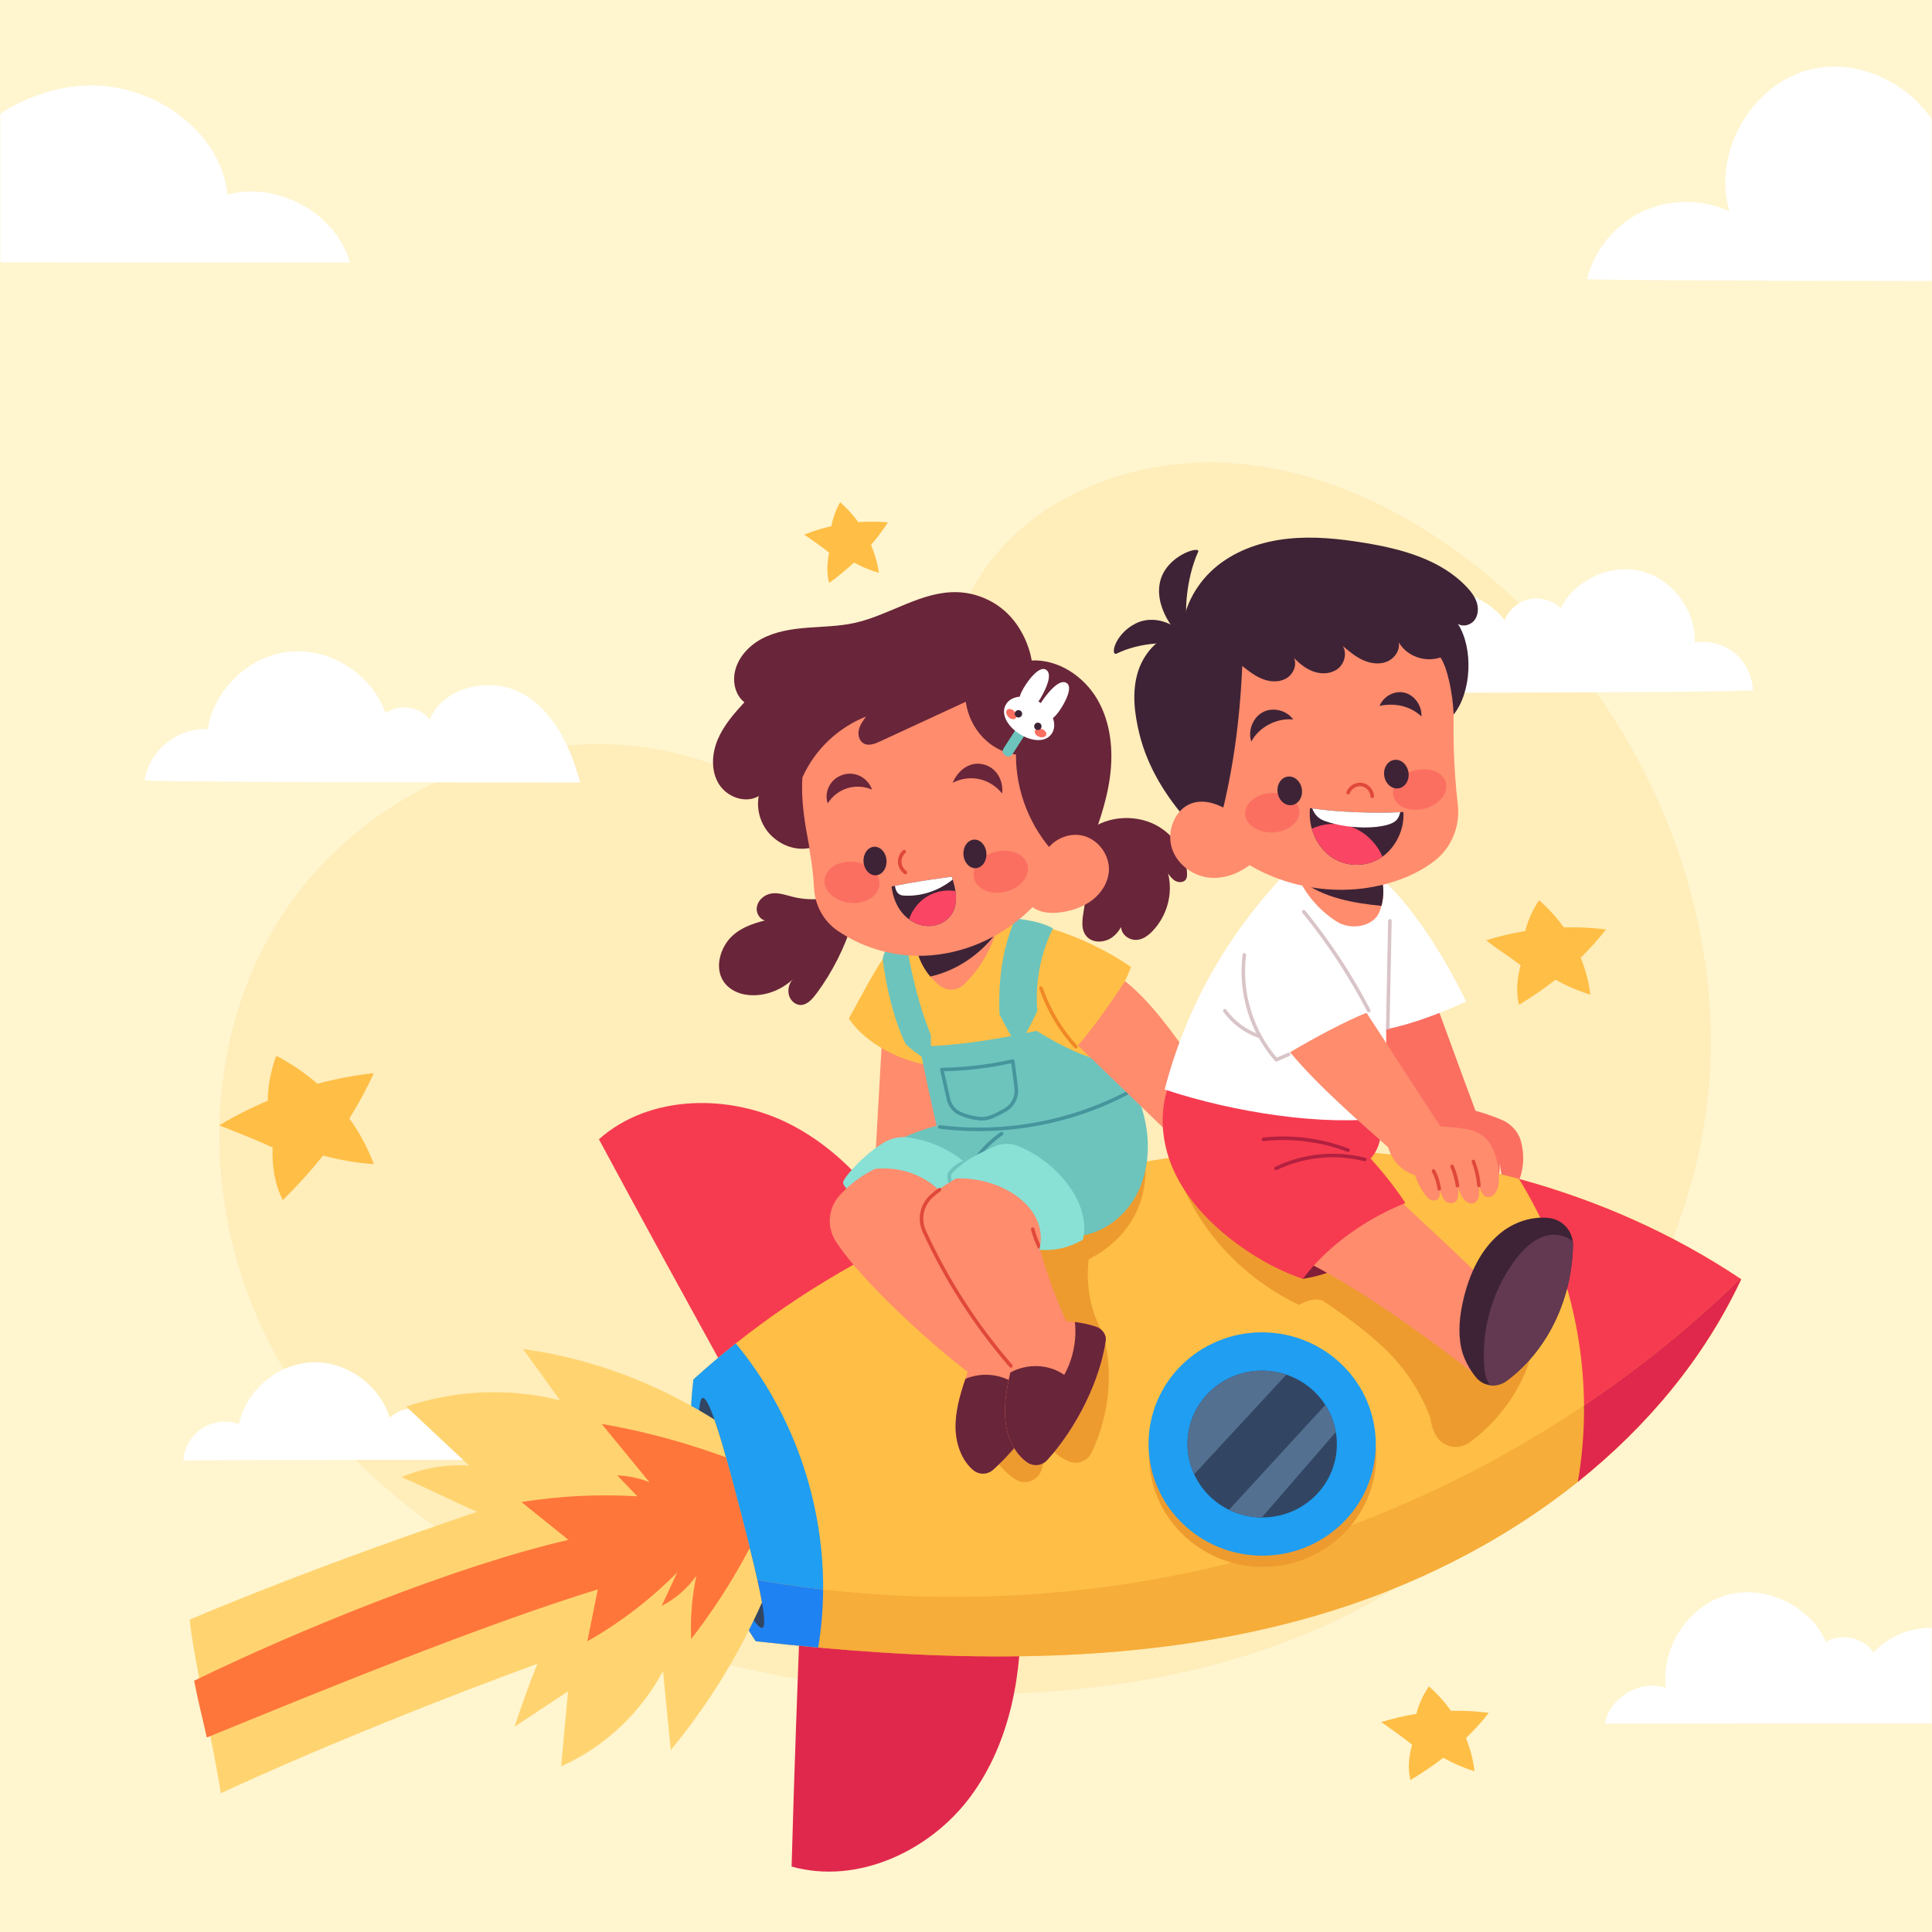 <svg width="672" height="672" viewBox="0 0 672 672" fill="none" xmlns="http://www.w3.org/2000/svg">
<rect x="0" y="0" width="672" height="672" fill="#333333" stroke="none"/>
<g clip-path="url(#clip0_240_310)">
<g clip-path="url(#clip1_240_310)">
<path d="M672 0H0V672H672V0Z" fill="#FFF5CF"/>
<path d="M215.317 566.229C165.826 544.749 118.037 514.435 93.855 467.462C69.672 420.491 69.633 361.169 98.994 317.046C128.355 272.922 188.168 248.155 240.098 263.319C254.75 267.598 269.46 274.816 284.547 272.324C301.009 269.604 313.201 255.875 320.863 241.519C328.525 227.164 333.213 211.29 342.57 197.908C360.516 172.242 394.189 159.369 426.177 160.983C458.166 162.598 488.337 177.104 513.18 196.666C562.608 235.588 593.296 295.921 595.016 357.554C596.735 419.187 565.28 476.978 522.271 522.479C442.592 606.774 290.541 598.876 215.317 566.229Z" fill="#FFEDBA"/>
<mask id="mask0_240_310" style="mask-type:luminance" maskUnits="userSpaceOnUse" x="0" y="0" width="672" height="672">
<path d="M672 0H0V672H672V0Z" fill="white"/>
</mask>
<g mask="url(#mask0_240_310)">
<path d="M463.296 241.009C463.296 241.009 607.498 241.009 609.667 240.034C609.543 235.101 607.178 230.265 603.358 227.139C599.539 224.013 594.331 222.651 589.469 223.507C589.913 212.364 581.79 201.463 570.985 198.701C560.181 195.939 547.823 201.604 542.863 211.593C540.057 208.832 535.834 207.598 531.982 208.413C528.132 209.227 524.769 212.066 523.32 215.725C516.219 206.542 502.924 202.732 492.036 206.76C481.148 210.788 473.535 222.333 474.119 233.927C472.274 231.761 468.805 231.203 466.372 232.68C463.942 234.157 462.84 237.493 463.296 241.009Z" fill="white"/>
<path d="M774.163 97.849C774.163 97.849 552.657 97.849 551.985 97.056C554.534 86.925 561.79 78.082 571.229 73.606C580.668 69.129 592.106 69.105 601.564 73.54C595.436 53.213 609.198 29.159 629.826 24.142C650.455 19.125 673.726 34.171 677.618 55.041C686.524 48.907 698.495 47.493 708.583 51.386C718.671 55.279 726.59 64.367 729.065 74.893C734.757 70.08 744.148 73.257 748.4 79.379C752.653 85.5 753.182 93.377 774.163 97.849Z" fill="white"/>
<path d="M-89.511 91.248C-89.511 91.248 120.781 91.248 121.7 91.317C117.098 74.349 96.71 63.014 79.105 67.635C76.863 45.563 53.261 28.903 30.195 29.735C7.131 30.567 -13.569 46.11 -24.132 65.828C-35.139 57.62 -50.77 55.547 -63.68 60.586C-76.59 65.625 -86.289 77.581 -89.511 91.248Z" fill="white"/>
<path d="M201.836 272.184C201.836 272.184 50.175 272.184 50.322 271.389C51.769 261.142 61.93 252.918 72.253 253.637C74.406 239.639 86.892 227.916 100.997 226.646C115.103 225.375 129.481 234.681 134.1 248.069C138.718 244.666 145.999 245.721 149.461 250.295C154.208 239.002 169.868 235.291 180.816 240.787C191.763 246.28 198.061 258.445 201.836 272.184Z" fill="white"/>
<path d="M182.061 507.773C182.061 507.773 63.727 507.773 63.755 508.057C64.015 503.585 66.492 499.293 70.235 496.831C73.979 494.369 78.9 493.795 83.11 495.33C85.571 483.644 96.584 474.331 108.517 473.847C120.449 473.363 132.181 481.754 135.579 493.202C138.162 490.494 142.241 489.313 145.872 490.221C149.504 491.13 152.545 494.093 153.548 497.699C157.27 494.264 162.846 492.974 167.698 494.427C172.549 495.88 176.5 500.022 182.061 507.773Z" fill="white"/>
<path d="M578.006 450.123C578.006 450.123 456.952 450.123 457.202 449.979C457.068 445.614 459.224 441.242 462.768 438.69C466.312 436.137 471.144 435.482 475.24 436.994C475.706 431.983 477.837 427.086 481.44 423.574C485.043 420.062 490.138 418.035 495.153 418.453C500.167 418.871 504.973 421.844 507.567 426.16C510.024 423.352 514.056 422.025 517.7 422.825C521.343 423.625 524.449 426.517 525.35 429.821C526.843 424.158 531.247 419.278 536.825 417.495C542.402 415.711 548.973 417.222 553.009 421.466C557.044 425.711 558.186 432.544 555.767 437.917C560.142 436.163 565.277 436.42 569.454 438.602C573.63 440.785 576.774 444.853 578.006 450.123Z" fill="white"/>
<path d="M694.743 599.452C694.743 599.452 558.482 599.452 558.259 599.517C559.919 590.284 570.707 583.967 579.452 587.109C577.674 573.187 587.139 558.673 600.494 554.84C613.849 551.006 629.442 558.331 635.161 571.123C640.469 567.8 648.26 569.547 651.68 574.829C659.565 566.03 673.563 563.597 683.901 569.23C694.237 574.862 699.926 588.024 694.743 599.452Z" fill="white"/>
<path d="M549.797 333.123C552.953 330.043 555.903 326.771 558.6 323.286C553.725 322.676 548.816 322.445 543.926 322.568C541.467 319.144 538.591 315.972 535.338 313.136C533.043 316.513 531.469 320.119 530.512 323.83C525.903 324.586 521.361 325.662 516.938 327.068C521.213 330.504 525.202 332.792 528.93 335.788C527.649 340.38 527.249 345.209 528.345 349.494C532.766 346.83 537.01 343.932 541.022 340.789C544.878 342.902 548.941 344.641 553.16 345.967C552.635 341.531 551.484 337.223 549.797 333.123Z" fill="#FFBE45"/>
<path d="M121.503 389.03C124.692 383.97 127.547 378.719 130.001 373.268C123.378 374.004 116.829 375.254 110.418 376.965C106.089 373.226 101.292 369.952 96.106 367.241C94.146 372.422 93.211 377.679 93.123 382.875C87.284 385.33 81.632 388.187 76.241 391.443C82.597 393.91 88.954 396.378 94.819 399.15C94.583 405.612 95.584 412.111 98.386 417.414C103.374 412.5 108.055 407.337 112.353 401.919C118.108 403.485 124.018 404.493 130.001 404.908C127.909 399.224 125.024 393.906 121.503 389.03Z" fill="#FFBE45"/>
<path d="M509.899 604.56C512.743 601.81 515.404 598.887 517.837 595.771C513.466 595.203 509.062 594.975 504.676 595.065C502.484 591.982 499.917 589.125 497.011 586.569C494.938 589.589 493.51 592.818 492.637 596.142C488.499 596.801 484.42 597.748 480.445 598.99C484.14 601.574 487.835 604.159 491.166 606.863C489.998 610.977 489.619 615.309 490.584 619.157C494.561 616.786 498.381 614.204 501.994 611.4C505.444 613.312 509.082 614.888 512.86 616.096C512.411 612.114 511.395 608.245 509.899 604.56Z" fill="#FFBE45"/>
<path d="M302.97 189.519C305.094 187.058 307.065 184.457 308.854 181.699C305.416 181.39 301.965 181.373 298.538 181.625C296.71 179.083 294.598 176.747 292.233 174.681C290.722 177.342 289.725 180.155 289.164 183.027C285.954 183.756 282.798 184.727 279.736 185.948C282.72 188.005 285.705 190.063 288.409 192.236C287.647 195.794 287.51 199.506 288.406 202.752C291.429 200.568 294.32 198.212 297.042 195.674C299.809 197.168 302.712 198.368 305.71 199.247C305.212 195.867 304.275 192.605 302.97 189.519Z" fill="#FFBE45"/>
</g>
<path d="M513.71 387.7C507.079 369.958 501.93 355.541 496.471 340.934C488.781 342.081 476.579 346.792 467.966 349.576C475.16 363.633 485.842 378.045 495.987 392.359C500.365 390.373 508.246 388.86 513.71 387.7Z" fill="#FB6F61"/>
<path d="M503.421 384.51C509.722 385.224 515.916 386.812 522.244 389.467C525.488 390.828 528.069 393.522 529.013 396.947C530.194 401.232 530.069 405.908 528.551 410.117C528.189 411.122 527.728 412.136 526.925 412.836C526.123 413.537 524.902 413.843 523.995 413.31C523.005 412.728 522.726 411.436 522.541 410.29C522.035 407.15 521.53 404.011 521.024 400.872C522.027 404.663 521.822 408.785 520.426 412.475C520.082 413.383 519.32 414.13 518.366 414.223C517.027 414.352 516.39 413.169 515.98 412.099C514.704 408.763 514.162 405.136 514.264 401.147C514.245 404.164 513.888 407.183 513.2 410.126C512.921 411.325 512.282 412.766 511.067 412.781C510.439 412.788 509.871 412.363 509.536 411.83C509.201 411.297 509.056 410.664 508.925 410.045C508.265 406.903 507.827 403.708 507.613 400.498C507.884 403.055 507.889 405.642 507.628 408.204C507.533 409.131 507.332 410.175 506.555 410.681C505.84 411.148 504.855 410.96 504.186 410.441C503.517 409.923 503.104 409.142 502.758 408.364C501.622 405.81 501.006 403.017 500.837 400.905C495.909 398.228 493.062 392.143 494.12 386.549C497.097 385.968 499.996 384.122 503.421 384.51Z" fill="#FB6F61"/>
<path d="M278.659 552.582C277.444 584.487 276.228 616.392 275.34 649.23C298.26 655.697 323.665 643.743 337.641 624.791C351.615 605.838 355.762 581.375 354.97 557.96C329.53 561.195 303.58 560.591 278.659 552.582Z" fill="#E0284D"/>
<path d="M254.88 481.545C239.403 453.445 223.926 425.345 208.323 396.266C225.972 380.552 254.156 380.29 275.24 391.25C296.324 402.21 311.075 422.366 320.923 443.716C296.638 451.817 273.627 463.581 254.88 481.545Z" fill="#F63B50"/>
<path d="M605.623 444.952C592.666 472.593 572.793 496.255 548.802 515.433C522.12 536.763 490.338 552.546 457.293 562.096C401.548 578.202 342.331 578.306 284.584 573.066C277.312 572.414 270.065 571.668 262.855 570.861C257.885 563.361 253.69 555.367 250.324 547.054C241.703 525.825 238.438 502.495 241.189 479.805C245.943 475.479 250.862 471.3 255.926 467.277C301.261 431.257 358.5 407.633 417.803 401.373C454.939 397.456 492.774 400.341 528.34 410.067C555.814 417.543 581.919 429.104 605.309 444.744C605.414 444.813 605.518 444.882 605.623 444.952Z" fill="#FFBE45"/>
<path opacity="0.502" d="M605.623 444.952C592.665 472.593 572.792 496.255 548.801 515.433C522.12 536.763 490.337 552.546 457.292 562.096C401.547 578.201 342.331 578.306 284.583 573.066C277.311 572.414 270.065 571.668 262.854 570.86C257.885 563.36 253.69 555.367 250.323 547.054C312.053 560.022 376.992 557.996 437.679 541.101C500.642 523.567 558.888 490.054 605.309 444.745C605.413 444.813 605.518 444.882 605.623 444.952Z" fill="#ED9B2F"/>
<path d="M407.832 402.972C414.263 424.536 429.749 443.241 451.763 453.867C454.237 452.633 456.709 451.401 459.998 452.305C467.532 457.504 475.107 462.736 481.668 469.122C488.228 475.506 493.788 483.16 497.584 493.403C497.831 495.553 498.473 497.654 499.673 499.57C502.137 503.499 507.359 504.461 511.108 501.731C524.898 491.689 534.08 475.599 534.548 459.325C503.549 446.718 477.132 425.227 452.825 405.552C437.05 405.56 421.271 404.713 407.832 402.972Z" fill="#ED9B2F"/>
<path d="M342.138 498.061C343.389 504.617 347.389 510.552 352.848 514.366C356.218 516.721 360.79 515.275 362.211 511.419C363.576 507.715 363.888 503.776 363.277 499.972C364.386 503.493 367.637 506.48 371.703 508.273C374.753 509.618 378.341 508.201 379.753 505.181C385.933 491.977 387.309 477.335 383.737 463.932C379.007 455.632 377.704 446.698 378.668 438.006C386.163 434.229 391.808 428.628 395.099 421.854C398.39 415.081 399.306 407.181 397.7 399.463C376.35 411.669 355.666 425.04 336.714 438.977C336.734 458.95 338.499 478.988 342.138 498.061Z" fill="#ED9B2F"/>
<path d="M605.308 444.746C581.917 429.112 555.809 417.548 528.34 410.067C542.943 433.653 550.741 461.243 550.97 488.841C570.389 475.794 588.616 461.037 605.308 444.746Z" fill="#F63B50"/>
<path d="M605.308 444.746C588.616 461.037 570.389 475.794 550.969 488.841C551.043 497.749 550.334 506.657 548.802 515.433C572.791 496.255 592.666 472.593 605.623 444.952C605.52 444.882 605.413 444.815 605.308 444.746Z" fill="#E0284D"/>
<path d="M478.638 508.188C479.74 486.768 462.965 468.494 441.17 467.372C419.375 466.25 400.812 482.706 399.71 504.126C398.608 525.546 415.382 543.82 437.178 544.942C458.973 546.064 477.535 529.609 478.638 508.188Z" fill="#ED9B2F"/>
<path d="M478.478 504.296C479.58 482.876 462.805 464.602 441.01 463.48C419.215 462.358 400.652 478.814 399.55 500.234C398.447 521.655 415.222 539.929 437.018 541.05C458.813 542.172 477.375 525.717 478.478 504.296Z" fill="#1F9EF2"/>
<path d="M464.965 503.617C464.259 517.314 452.7 527.916 438.896 527.813C438.494 527.814 438.105 527.804 437.705 527.783C434.029 527.593 430.576 526.67 427.487 525.158C422.116 522.526 417.822 518.141 415.365 512.793C413.686 509.201 412.853 505.162 413.07 500.945C413.795 486.866 425.994 476.041 440.331 476.779C442.807 476.906 445.19 477.37 447.427 478.135C453.096 480.036 457.856 483.818 460.977 488.688C462.793 491.508 464.071 494.696 464.634 498.102C464.951 499.888 465.062 501.736 464.965 503.617Z" fill="#324663"/>
<path d="M447.425 478.135L415.364 512.793C413.685 509.201 412.852 505.162 413.069 500.945C413.794 486.866 425.993 476.041 440.33 476.779C442.805 476.908 445.188 477.37 447.425 478.135Z" fill="#537091"/>
<path d="M464.631 498.102L438.895 527.812C438.494 527.814 438.105 527.804 437.705 527.783C434.029 527.593 430.575 526.67 427.487 525.158L460.975 488.688C462.792 491.508 464.068 494.696 464.631 498.102Z" fill="#537091"/>
<path d="M286.302 552.873C286.489 522.091 275.742 491.193 255.925 467.277C250.862 471.3 245.942 475.478 241.188 479.805C238.172 504.691 242.396 530.349 252.971 553.158C252.038 551.145 251.155 549.109 250.323 547.053C262.215 549.551 274.225 551.487 286.302 552.873Z" fill="#1F9EF2"/>
<path d="M286.301 552.873C274.225 551.487 262.214 549.551 250.322 547.053C251.155 549.108 252.039 551.143 252.971 553.158C253.01 553.243 253.052 553.328 253.091 553.414C253.499 554.289 253.918 555.161 254.344 556.028C254.445 556.234 254.548 556.437 254.65 556.642C255.025 557.394 255.406 558.141 255.794 558.886C255.927 559.14 256.06 559.394 256.194 559.647C256.565 560.345 256.942 561.041 257.325 561.731C257.474 562.001 257.623 562.272 257.774 562.542C258.16 563.226 258.552 563.907 258.949 564.584C259.102 564.844 259.251 565.105 259.404 565.365C259.828 566.077 260.26 566.784 260.697 567.488C260.832 567.703 260.962 567.923 261.097 568.138C261.671 569.052 262.255 569.96 262.852 570.86C270.063 571.668 277.309 572.414 284.581 573.066C285.7 566.39 286.261 559.635 286.301 552.873Z" fill="#1F82F2"/>
<path d="M247.356 528.71C241.642 506.633 242.568 487.098 244.221 486.28C246.755 485.027 252.118 504.717 257.832 526.794C263.547 548.872 267.738 566.536 264.916 566.231C262.601 565.981 253.071 550.787 247.356 528.71Z" fill="#324663"/>
<path d="M265.037 557.367C264.116 559.461 263.162 561.532 262.162 563.588C254.397 579.8 244.667 595.004 233.309 608.705C232.405 599.562 231.512 590.421 230.608 581.266C222.713 595.993 210.017 607.849 195.167 614.359C195.969 605.682 196.772 596.995 197.573 588.307C191.382 592.399 185.18 596.501 178.978 600.593C181.361 593.258 184.661 584.114 186.943 578.71C156.497 589.791 112.978 606.987 76.775 623.739C75.562 614.092 66.938 574.939 66 563.329C96.279 550.516 131.97 537.355 165.997 525.818C160.127 523.488 145.533 516.115 139.65 513.785C147.098 510.63 155.2 509.247 163.191 509.774C155.891 502.925 148.592 496.077 141.291 489.24C158.522 483.426 177.257 482.671 194.809 487.092C190.51 481.131 186.223 475.182 181.925 469.222C202.968 472.137 223.48 479.128 243.18 490.555C244.959 491.586 246.726 492.651 248.491 493.762C249.721 497.25 251.081 501.754 252.523 506.902C254.198 512.877 255.999 519.717 257.834 526.799C258.874 530.839 259.877 534.729 260.788 538.396C262.658 545.949 264.176 552.51 265.037 557.367Z" fill="#FFD470"/>
<path d="M260.79 538.394C258.809 542.165 256.726 545.883 254.524 549.528C250.228 556.65 245.509 563.521 240.405 570.086C240.074 562.725 240.685 555.312 242.202 548.103C239.1 552.503 234.927 556.127 230.139 558.572C231.943 554.69 233.746 550.807 235.549 546.936C226.292 556.3 215.737 564.395 204.29 570.896C205.505 564.875 206.719 558.855 207.934 552.834C167.742 565.188 110.859 588.419 71.937 604.355C70.401 597.448 68.832 591.457 67.524 584.596C103.492 567.075 158.71 544.584 197.71 535.606C192.265 531.212 186.82 526.831 181.375 522.45C194.682 520.318 208.222 519.65 221.676 520.447C219.338 518.024 217.012 515.591 214.673 513.167C218.515 513.319 222.322 514.123 225.892 515.544C220.351 508.786 214.8 502.028 209.259 495.27C220.75 497.259 232.084 500.065 243.25 503.698C246.36 504.706 249.443 505.77 252.524 506.902C254.199 512.877 256 519.717 257.835 526.799C258.876 530.838 259.879 534.728 260.79 538.394Z" fill="#FF763B"/>
<path d="M322.601 375.749C319.01 360.498 315.418 345.247 311.836 328.558C321.315 324.612 331.075 321.348 342.822 318.435C361.169 320.041 379.069 326.501 393.406 336.351C390.497 343.838 386.39 350.859 381.416 357.213C385.068 364.992 388.72 372.77 392.372 380.55C375.457 382.063 358.45 382.565 341.474 382.054C334.781 381.853 324.233 382.678 322.601 375.749Z" fill="#FFBE45"/>
<path d="M362.08 343.709C364.741 351.344 368.902 358.341 374.205 364.094" stroke="#F08826" stroke-width="1.231" stroke-miterlimit="10" stroke-linecap="round" stroke-linejoin="round"/>
<path d="M347.297 321.304C347.004 322.513 346.659 323.698 346.263 324.869C344.03 331.5 340.276 337.522 335.474 342.263C333.04 344.656 329.5 344.87 326.864 342.819C325.653 341.872 324.552 340.806 323.582 339.668C321.433 337.13 319.895 334.171 319.019 330.985C328.364 329.175 338.101 325.899 347.297 321.304Z" fill="#FE8C6D"/>
<path d="M347.297 321.304C347.004 322.513 346.659 323.698 346.263 324.869C340.521 332.353 332.379 337.705 323.581 339.668C321.432 337.13 319.894 334.171 319.018 330.985C328.364 329.175 338.102 325.899 347.297 321.304Z" fill="#3E2336"/>
<path d="M307.442 350.076L304.537 401.417L326.511 397.046L329.067 377.917L307.442 350.076Z" fill="#FE8C6D"/>
<path d="M309.305 330.477C304.556 336.552 299.845 346.043 295.27 354.238C300.927 362.99 314.1 369.879 325.677 370.833C322.961 357.431 317.044 342.448 309.305 330.477Z" fill="#FFBE45"/>
<path d="M353.17 319.449C348.679 329.845 347.148 340.91 347.66 352.888C349.694 356.773 351.728 360.657 354.169 364.303C356.459 360.184 358.748 356.065 360.809 351.602C359.993 341.767 361.9 331.7 366.248 322.89C362.518 320.859 357.989 320.071 353.17 319.449Z" fill="#6CC4BD"/>
<path d="M314.89 362.874C311.339 355.742 308.137 343.581 307.03 333.491C307.924 329.38 310.221 326.635 314.549 324.413C316.742 337.263 318.979 348.018 323.793 360.096C323.687 362.155 323.779 365.802 324.203 369.922C320.591 367.696 315.433 363.964 314.89 362.874Z" fill="#6CC4BD"/>
<path d="M373.954 430.031C382.267 429.573 389.939 424.367 394.319 417.287C398.699 410.207 399.984 401.48 398.876 393.229C397.768 384.976 394.399 377.159 390.072 370.045C380.037 369.475 369.403 364.054 360.514 358.561C346.012 361.772 330.719 363.969 319.821 363.923C321.615 372.637 324.219 385.447 327.195 397.525C328.664 396.238 328.363 392.008 329.834 390.722C322.903 391.926 316.032 394.541 309.189 398.121" fill="#6CC4BD"/>
<path d="M348.399 394.301C344.987 396.673 341.968 399.609 339.503 402.955" stroke="#46949C" stroke-width="1.231" stroke-miterlimit="10" stroke-linecap="round" stroke-linejoin="round"/>
<path d="M326.912 391.981C349.733 394.834 373.414 390.352 393.612 379.356" stroke="#46949C" stroke-width="1.231" stroke-miterlimit="10" stroke-linecap="round" stroke-linejoin="round"/>
<path d="M329.919 382.377L327.582 372.018C335.892 371.851 343.637 370.999 352.259 369.072C352.68 372.197 353.101 375.322 353.474 378.501C353.824 381.478 352.423 384.43 349.789 385.995C348.365 386.839 346.877 387.609 345.313 388.294C343.763 388.972 342.043 389.271 340.353 389.053C338.139 388.768 335.985 388.217 334.014 387.353C331.911 386.429 330.412 384.56 329.919 382.377Z" stroke="#46949C" stroke-width="1.231" stroke-miterlimit="10" stroke-linecap="round" stroke-linejoin="round"/>
<path d="M296.677 320.432C293.824 329.575 289.521 338.119 284.056 345.492C282.642 347.4 280.936 349.357 278.8 349.548C276.978 349.712 275.152 348.369 274.495 346.388C273.84 344.407 274.407 341.941 275.833 340.579C271.53 344.544 265.964 346.561 260.552 346.114C256.654 345.792 252.513 343.874 250.827 339.774C248.835 334.931 251.122 328.798 254.797 325.449C258.472 322.099 263.178 320.866 267.711 319.725C265.68 321.337 262.795 318.392 263.244 315.581C263.692 312.77 266.258 310.981 268.687 310.736C271.117 310.49 273.491 311.387 275.866 311.969C281.777 313.417 288.056 312.909 293.794 310.518C294.493 313.787 295.194 317.056 296.677 320.432Z" fill="#692539"/>
<path d="M380.669 287.5C386.908 283.789 395.312 283.538 401.837 286.866C408.361 290.195 412.747 296.971 412.883 303.932C412.896 304.632 412.857 305.374 412.439 305.952C411.714 306.955 410.086 307.04 408.941 306.466C407.796 305.891 407.022 304.844 406.293 303.833C408.063 310.836 405.957 318.584 400.837 323.892C399.348 325.436 397.444 326.85 395.223 326.926C393.139 326.999 391.066 325.738 390.276 323.917C389.486 322.095 390.033 319.842 391.583 318.537C390.681 321.317 389.394 324.135 386.977 325.94C384.56 327.744 380.744 328.171 378.453 326.199C375.613 323.757 376.489 319.489 377.085 315.929C378.273 308.821 377.343 301.398 374.429 294.72C377.266 292.873 379.438 290.145 380.669 287.5Z" fill="#692539"/>
<path d="M375.76 283.947C373.032 297.165 366.149 309.58 356.007 318.487C345.865 327.391 332.463 332.645 318.968 332.455C309.195 332.317 299.457 329.254 291.394 323.771C286.376 320.359 283.394 314.732 283.128 308.669C282.736 299.752 280.674 291.442 279.29 283.116C277.511 272.411 276.962 260.897 283.451 249.268C296.897 239.941 313.612 235.431 329.925 236.727C342.151 237.7 354.566 242.188 362.687 251.377C370.255 259.94 378.312 271.582 375.76 283.947Z" fill="#FE8C6D"/>
<path d="M367.295 297.301C358.397 288.066 353.293 275.28 353.385 262.456C344.738 261.373 337.309 253.897 335.919 244.094C325.965 248.699 316.01 253.303 306.056 257.908C304.271 258.735 302.143 259.555 300.424 258.597C298.889 257.74 298.346 255.703 298.698 253.98C299.05 252.258 300.1 250.773 301.249 249.224C291.611 253.055 283.5 260.585 279.101 270.4C278.55 278.533 279.962 286.561 281.566 294.96C276.69 295.929 271.721 294.054 268.186 290.558C264.651 287.062 262.996 281.768 263.909 276.882C259.312 279.62 252.856 277.256 250.044 272.703C247.232 268.149 247.559 262.19 249.631 257.256C251.702 252.322 255.301 248.207 258.925 244.269C256.1 242.066 254.964 238.164 255.445 234.616C256.18 229.203 260.242 224.668 265.077 222.126C269.911 219.585 275.454 218.758 280.899 218.336C286.345 217.915 291.85 217.855 297.186 216.686C309.454 214 320.501 205.553 333.054 205.975C339.571 206.194 345.969 208.961 350.591 213.56C355.214 218.159 358.015 224.542 358.842 229.73C368.095 229.304 376.924 235.172 381.617 243.157C386.311 251.142 387.299 260.882 386.096 270.065C384.893 279.248 381.648 288.025 378.314 296.666C375.045 295.61 371.375 295.854 367.295 297.301Z" fill="#692539"/>
<path d="M362.781 298.071C364.75 292.76 370.93 289.396 376.459 290.626C381.988 291.856 386.159 297.524 385.69 303.168C385.37 307.008 383.137 310.539 380.112 312.925C377.085 315.311 373.329 316.635 369.524 317.249C365.432 317.909 360.689 317.555 357.972 314.426" fill="#FE8C6D"/>
<path d="M331.366 272.28C334.224 270.785 337.53 270.327 340.613 270.996C343.698 271.665 346.541 273.459 348.568 276.012C348.972 272.954 347.84 269.741 345.664 267.768C343.488 265.794 340.338 265.12 337.577 266.04C334.816 266.959 332.532 269.442 331.366 272.28Z" fill="#692539"/>
<path d="M287.913 279.439C289.449 276.94 291.912 275.026 294.715 274.157C297.516 273.288 300.631 273.471 303.312 274.663C302.419 271.98 300.033 269.85 297.265 269.267C294.498 268.685 291.454 269.672 289.557 271.768C287.658 273.865 286.976 276.99 287.913 279.439Z" fill="#692539"/>
<path d="M338.795 305.526C337.84 301.694 341.229 297.551 346.364 296.271C351.498 294.992 356.434 297.062 357.389 300.894C358.343 304.725 354.954 308.869 349.82 310.148C344.685 311.427 339.749 309.358 338.795 305.526Z" fill="#FB6F61"/>
<path d="M335.11 297.297C334.914 294.556 336.544 292.207 338.749 292.049C340.955 291.892 342.901 293.986 343.097 296.727C343.293 299.468 341.663 301.817 339.457 301.974C337.252 302.132 335.305 300.038 335.11 297.297Z" fill="#3E2336"/>
<path d="M305.87 307.874C306.271 303.945 302.329 300.325 297.064 299.788C291.8 299.251 287.207 301.999 286.805 305.928C286.404 309.858 290.347 313.478 295.612 314.014C300.876 314.551 305.468 311.803 305.87 307.874Z" fill="#FB6F61"/>
<path d="M308.349 299.205C308.153 296.465 306.207 294.371 304.001 294.528C301.796 294.685 300.166 297.035 300.362 299.776C300.557 302.516 302.504 304.61 304.709 304.453C306.915 304.296 308.545 301.946 308.349 299.205Z" fill="#3E2336"/>
<path d="M314.488 296.221C313.459 297.148 312.882 298.553 312.959 299.936C313.037 301.318 313.771 302.65 314.897 303.455" stroke="#E0483A" stroke-width="1.231" stroke-miterlimit="10" stroke-linecap="round" stroke-linejoin="round"/>
<path d="M331.257 317.58C329.548 320.517 326.08 322.217 322.695 322.1C320.351 322.025 318.093 321.154 316.194 319.761C315.356 319.145 314.579 318.429 313.898 317.627C311.706 315.04 310.502 311.713 310.125 308.348C310.507 308.264 310.888 308.193 311.27 308.12C317.893 306.755 324.47 305.843 331.046 304.933C331.156 305.26 331.264 305.597 331.373 305.936C331.775 307.227 332.119 308.574 332.313 309.913C332.728 312.581 332.59 315.265 331.257 317.58Z" fill="#3E2336"/>
<path d="M331.375 305.936C326.321 309.972 320.102 311.954 314.055 311.483C312.983 311.393 312.036 310.657 311.626 309.502C311.475 309.082 311.35 308.629 311.273 308.12C317.897 306.755 324.473 305.843 331.05 304.933C331.158 305.26 331.266 305.597 331.375 305.936Z" fill="white"/>
<path d="M331.256 317.58C329.547 320.517 326.08 322.217 322.695 322.1C320.35 322.025 318.092 321.154 316.193 319.761C317.191 316.845 319.055 314.237 321.542 312.441C324.588 310.238 328.507 309.328 332.315 309.914C332.727 312.581 332.59 315.265 331.256 317.58Z" fill="#FA4664"/>
<path d="M349.037 260.362L355.964 249.627C356.468 248.846 357.509 248.621 358.29 249.125L358.562 249.302C359.343 249.805 359.568 250.847 359.063 251.627L352.136 262.363C351.632 263.144 350.59 263.369 349.81 262.864L349.538 262.688C348.757 262.185 348.533 261.144 349.037 260.362Z" fill="#6CC4BD"/>
<path d="M349.986 244.866C352.028 241.702 357.239 241.43 361.624 244.259C366.008 247.089 367.908 251.947 365.866 255.113C363.824 258.278 358.923 258.069 354.537 255.24C350.153 252.41 347.944 248.032 349.986 244.866Z" fill="white"/>
<path d="M355.958 239.456C358.126 235.742 361.66 231.671 363.767 232.903C366.201 234.324 364.066 239.212 361.899 242.926C359.731 246.639 357.557 247.308 355.916 246.35C354.276 245.392 353.789 243.169 355.958 239.456Z" fill="white"/>
<path d="M368.336 247.443C370.825 243.938 373.079 239.041 371.089 237.627C368.791 235.995 365.217 239.955 362.727 243.46C360.237 246.966 360.523 249.223 362.072 250.322C363.621 251.422 365.846 250.949 368.336 247.443Z" fill="white"/>
<path d="M350.305 246.9C350.866 246.343 351.977 246.549 352.79 247.365C353.603 248.18 353.807 249.293 353.247 249.851C352.687 250.408 351.575 250.202 350.762 249.386C349.949 248.571 349.745 247.458 350.305 246.9Z" fill="#FB6F61"/>
<path d="M363.881 255.66C364.159 254.92 363.512 253.992 362.434 253.588C361.357 253.184 360.259 253.456 359.982 254.196C359.703 254.936 360.351 255.864 361.428 256.268C362.506 256.673 363.604 256.4 363.881 255.66Z" fill="#FB6F61"/>
<path d="M353.172 247.586C353.556 246.991 354.349 246.82 354.944 247.204C355.539 247.589 355.71 248.382 355.326 248.976C354.941 249.571 354.148 249.742 353.554 249.358C352.959 248.975 352.788 248.181 353.172 247.586Z" fill="#3E2336"/>
<path d="M359.918 251.94C360.302 251.345 361.095 251.174 361.69 251.558C362.285 251.942 362.456 252.735 362.072 253.33C361.688 253.925 360.895 254.096 360.3 253.712C359.706 253.329 359.535 252.535 359.918 251.94Z" fill="#3E2336"/>
<path d="M369.925 471.965C366.715 484.955 357.106 500.848 345.377 511.272C343.42 513.007 340.444 513.011 338.461 511.304C334.488 507.878 332.542 502.333 332.381 497.006C332.212 491.053 333.882 485.268 335.786 479.611C336.087 478.709 336.389 477.806 336.699 476.916C341.861 473.025 348.027 468.409 353.957 463.515C355.951 463.649 357.942 463.944 359.92 464.401C362.314 464.944 364.682 465.727 366.949 466.713C369.043 467.627 370.465 469.814 369.925 471.965Z" fill="#FE8C6D"/>
<path d="M369.925 471.965C366.715 484.955 357.106 500.848 345.377 511.272C343.42 513.007 340.444 513.011 338.461 511.304C334.488 507.877 332.542 502.333 332.381 497.006C332.212 491.053 333.882 485.268 335.786 479.611C341.825 477.013 349.387 477.973 354.362 482.33C357.981 477.113 359.949 470.748 359.922 464.401C362.315 464.944 364.683 465.727 366.95 466.713C369.043 467.627 370.465 469.814 369.925 471.965Z" fill="#692539"/>
<path d="M294.952 413.954C294.06 412.967 293.296 412.161 293.253 411.333C293.162 409.617 302.231 399.812 308.707 396.742C310.977 395.664 313.516 395.303 316.006 395.653C325.204 396.946 333.503 401.318 339.317 407.98C335.015 414.082 335.498 413.398 331.196 419.499C319.714 415.295 307.466 413.262 294.952 413.954Z" fill="#89E0D5"/>
<path d="M328.529 416.066C323.009 409.3 313.928 405.619 304.368 406.554C299.862 408.749 295.761 411.761 292.18 415.624C288.092 420.036 287.431 426.669 290.684 431.727C299.926 446.091 325.248 468.682 336.774 477.314C342.103 474.769 346.767 470.844 350.186 466.029C343.529 449.082 339.937 430.049 328.529 416.066Z" fill="#FE8C6D"/>
<path d="M371.553 461.02C367.53 452.429 364.229 443.501 361.693 434.361C365.47 427.385 365.491 420.18 362.539 414.399C359.586 408.618 353.737 404.41 348.574 403.589C339.632 405.725 331.187 409.882 324.251 415.544C320.603 418.521 319.369 423.579 321.387 427.835C329.868 445.712 340.638 462.518 353.78 477.643C361.407 474.468 367.887 468.615 371.553 461.02Z" fill="#FE8C6D"/>
<path d="M384.602 466.329C382.729 479.578 374.784 496.365 364.177 507.928C362.405 509.853 359.445 510.159 357.3 508.662C352.999 505.656 350.499 500.338 349.797 495.056C349.024 489.151 350.096 483.225 351.416 477.405C351.625 476.477 351.833 475.548 352.052 474.631C356.792 470.235 362.456 465.017 367.858 459.544C369.855 459.475 371.866 459.567 373.881 459.819C376.317 460.116 378.752 460.654 381.107 461.405C383.284 462.103 384.922 464.135 384.602 466.329Z" fill="#FE8C6D"/>
<path d="M384.602 466.329C382.729 479.578 374.784 496.365 364.177 507.928C362.405 509.853 359.445 510.159 357.3 508.662C352.999 505.656 350.499 500.338 349.797 495.056C349.024 489.15 350.096 483.225 351.416 477.405C357.16 474.206 364.78 474.392 370.173 478.221C373.243 472.663 374.553 466.132 373.881 459.819C376.317 460.116 378.752 460.654 381.107 461.405C383.284 462.103 384.922 464.135 384.602 466.329Z" fill="#692539"/>
<path d="M326.786 413.806C325.859 414.482 324.962 415.201 324.069 415.997C320.617 419.07 319.551 424.058 321.475 428.26C329.236 445.2 339.417 461.03 351.623 475.109" stroke="#E0483A" stroke-width="1.231" stroke-miterlimit="10" stroke-linecap="round" stroke-linejoin="round"/>
<path d="M359.213 427.539C359.75 429.664 360.516 431.732 361.493 433.693" stroke="#E0483A" stroke-width="1.231" stroke-miterlimit="10" stroke-linecap="round" stroke-linejoin="round"/>
<path d="M334.845 404.489C333.283 405.198 331.867 406.225 330.642 407.713C330.295 408.134 330.142 408.687 330.177 409.231L330.268 410.7" stroke="#6CC4BD" stroke-width="1.231" stroke-miterlimit="10" stroke-linecap="round" stroke-linejoin="round"/>
<path d="M333.339 406.234C332.728 407.001 332.493 408.967 332.442 409.947C347.845 409.126 365.29 419.847 361.489 434.689C366.491 435.182 371.636 434.09 376.656 431.22C379.731 419.213 368.251 404.395 354.239 398.667C351.448 397.526 348.307 397.6 345.572 398.872C340.081 401.427 335.277 403.801 333.339 406.234Z" fill="#89E0D5"/>
<path d="M391.296 341.259C391.296 341.259 382.586 354.878 374.963 363.645L414.949 402.252L427.276 389.541C427.276 389.541 407.957 354.219 391.296 341.259Z" fill="#FE8C6D"/>
<path d="M453.155 444.832C456.596 444.288 460.149 443.354 463.392 442.082C460.592 440.479 457.627 439.165 454.56 438.169C453.901 440.429 453.331 442.78 453.155 444.832Z" fill="#821F38"/>
<path d="M522.782 452.175C511.12 439.669 492.589 423.241 480.041 411.137C468.582 417.041 458.484 425.565 450.547 436.955C471.696 447.073 496.144 464.895 514.585 479.229C516.507 470.331 521.107 459.526 522.782 452.175Z" fill="#FE8C6D"/>
<path d="M524.009 480.322C522.306 481.574 520.253 482.064 518.296 481.816C516.476 481.573 514.744 480.694 513.482 479.186C510.926 476.11 508.981 472.287 508.243 468.801C507.066 463.185 507.733 457.33 509.063 451.751C511.095 443.207 514.898 434.752 521.639 429.12C526.272 425.234 532.516 422.99 538.714 423.641C543.124 424.097 546.521 427.548 547.057 431.826C547.124 432.287 547.146 432.758 547.134 433.227C546.77 451.215 538.764 469.431 524.009 480.322Z" fill="#3E2336"/>
<path d="M524.009 480.322C522.306 481.574 520.253 482.065 518.296 481.816C518.049 481.471 517.817 481.115 517.618 480.738C516.616 478.842 516.339 476.652 516.21 474.503C515.422 461.758 519.252 448.781 526.837 438.507C529.521 434.876 532.836 431.449 537.125 430.032C540.341 428.972 544.193 429.375 547.057 431.826C547.124 432.287 547.147 432.758 547.134 433.227C546.77 451.215 538.764 469.431 524.009 480.322Z" fill="#633952"/>
<path d="M407.317 375.643C403.028 385.115 403.718 396.372 407.746 405.957C411.777 415.541 418.887 423.579 426.978 430.109C435.071 436.639 444.169 441.784 453.155 444.831C461.962 433.028 475.557 423.748 488.831 418.443C485.311 413.059 481.002 407.701 476.727 402.961C478.162 401.419 478.929 399.927 479.486 398.302C480.528 395.26 480.728 391.995 480.26 388.816C479.947 386.69 479.618 384.453 479.08 382.871C458.392 377.687 439.048 375.165 417.827 373.02" fill="#F63B50"/>
<path d="M474.736 403.313C464.503 400.675 453.344 401.795 443.838 406.413" stroke="#B32040" stroke-width="1.231" stroke-miterlimit="10" stroke-linecap="round" stroke-linejoin="round"/>
<path d="M468.848 400.061C459.542 396.499 449.382 395.194 439.478 396.288" stroke="#B32040" stroke-width="1.231" stroke-miterlimit="10" stroke-linecap="round" stroke-linejoin="round"/>
<path d="M481.685 388.755C460.834 391.771 429.132 386.998 405.107 378.953C413.177 347.927 428.701 322.561 449.51 301.267C457.231 302.295 465.056 302.537 475.026 302.024C487.455 308.251 502.284 332.357 509.959 348.357C502.258 351.968 490.976 356.315 482.147 358.002C482.149 369.069 482.511 377.588 481.685 388.755Z" fill="white"/>
<g opacity="0.702">
<path d="M476.089 351.501C469.768 339.301 462.18 327.758 453.485 317.12" stroke="#C9ABB0" stroke-width="1.231" stroke-miterlimit="10" stroke-linecap="round" stroke-linejoin="round"/>
<path d="M448.205 366.753C446.773 367.375 445.341 367.997 443.936 368.625C435.282 358.774 431.124 345.121 432.818 332.12" stroke="#C9ABB0" stroke-width="1.231" stroke-miterlimit="10" stroke-linecap="round" stroke-linejoin="round"/>
<path d="M438.184 360.492C433.338 358.888 429.021 355.721 426.036 351.579" stroke="#C9ABB0" stroke-width="1.231" stroke-miterlimit="10" stroke-linecap="round" stroke-linejoin="round"/>
<path d="M483.445 320.292C483.195 332.738 482.945 345.184 482.695 357.63" stroke="#C9ABB0" stroke-width="1.231" stroke-miterlimit="10" stroke-linecap="round" stroke-linejoin="round"/>
</g>
<path d="M480.502 315.086C480.305 315.817 480.058 316.546 479.778 317.243C477.798 322.137 470.123 323.813 464.934 320.532C459.034 316.801 454.389 311.296 451.805 305.781C451.865 305.784 451.939 305.788 452 305.781C461.871 305.99 471.204 305.893 480.456 305.233C481.381 308.257 481.394 311.792 480.502 315.086Z" fill="#FE8C6D"/>
<path d="M480.502 315.086C475.599 314.602 470.718 313.927 466.028 312.646C460.794 311.222 455.772 308.98 452.002 305.782C461.872 305.991 471.206 305.894 480.458 305.234C481.381 308.257 481.395 311.792 480.502 315.086Z" fill="#3E2336"/>
<path d="M425.848 294.6C442.34 309.034 466.948 313.481 487.449 305.733C491.515 304.196 495.501 302.109 498.951 299.443C504.921 294.832 507.923 287.381 507.06 279.887C505.52 266.52 505.189 253.18 505.955 239.919C506.18 236.023 505.116 232.169 503.017 228.88C495.571 217.218 484.576 208.659 472.107 204.982C458.464 202.869 444.125 205.555 432.172 212.463C420.218 219.372 410.733 230.455 405.9 243.19C405.967 262.123 411.999 282.48 425.848 294.6Z" fill="#FE8C6D"/>
<path d="M411.103 219.784C403.835 220.478 397.967 226.692 395.808 233.665C393.65 240.638 394.573 248.197 396.316 255.286C399.152 266.828 405.559 277.202 413.887 286.433C417.783 286.882 418.46 288.683 423.571 288.364C428.598 270.31 431.231 251.592 432.081 231.651C434.285 233.389 436.531 235.151 439.143 236.176C441.756 237.2 444.839 237.395 447.29 236.025C449.74 234.656 451.231 231.456 450.111 228.883C452.139 230.954 454.478 232.827 457.24 233.708C460.002 234.59 463.25 234.332 465.489 232.492C467.728 230.651 468.546 227.069 467.059 224.7C469.243 226.539 471.462 228.401 474.059 229.588C476.655 230.775 479.723 231.223 482.37 230.151C485.016 229.078 487.025 226.229 486.542 223.416C489.25 228.181 495.577 230.525 501.027 228.679C503.328 231.976 505.313 240.844 505.616 248.529C511.896 240.727 512.509 225.423 507.097 216.994C508.916 218.16 511.542 217.431 512.858 215.719C514.175 214.005 514.314 211.595 513.653 209.537C512.991 207.481 511.627 205.724 510.143 204.153C501.109 194.594 487.551 190.937 474.572 188.812C465.804 187.376 456.873 186.444 448.036 187.371C439.2 188.298 430.405 191.191 423.471 196.747C416.535 202.303 411.653 210.718 411.103 219.784Z" fill="#3E2336"/>
<path d="M414.464 225.776C410.672 222.054 407.189 218.048 405.093 213.602C402.996 209.156 402.373 204.2 404.322 199.947C407.735 192.499 417.701 189.872 416.747 191.956C412.804 200.555 410.795 215.174 414.464 225.776Z" fill="#3E2336"/>
<path d="M415.959 225.692C413.638 222.016 410.552 218.831 406.825 217.05C403.098 215.268 398.698 215.002 395.029 216.854C387.515 220.645 386.028 228.549 388.546 227.279C393.456 224.801 405.309 221.611 415.959 225.692Z" fill="#3E2336"/>
<path d="M428.362 282.497C424.211 279.858 419.19 277.816 414.556 279.389C408.79 281.344 405.71 288.914 407.59 294.954C409.469 300.993 415.43 305.036 421.47 305.335C427.51 305.634 433.434 302.621 437.764 298.15" fill="#FE8C6D"/>
<path d="M435.243 257.969C433.964 254.166 435.769 249.555 439.259 247.709C442.748 245.864 447.491 247.011 449.814 250.262C443.834 249.613 437.653 253.189 435.243 257.969Z" fill="#3E2336"/>
<path d="M479.852 245.529C481.226 242.12 485.129 240.073 488.586 240.947C492.043 241.821 494.642 245.515 494.402 249.21C490.786 245.748 485.475 244.326 479.852 245.529Z" fill="#3E2336"/>
<path d="M433.117 283.121C432.934 279.333 436.996 276.058 442.191 275.807C447.386 275.554 451.747 278.421 451.931 282.208C452.114 285.996 448.052 289.271 442.857 289.522C437.662 289.775 433.302 286.908 433.117 283.121Z" fill="#FB6F61"/>
<path d="M444.403 275.743C443.974 273.01 445.509 270.5 447.832 270.135C450.154 269.771 452.384 271.69 452.814 274.423C453.242 277.155 451.707 279.666 449.385 280.03C447.061 280.395 444.831 278.475 444.403 275.743Z" fill="#3E2336"/>
<path d="M502.9 272.171C501.915 268.509 497.045 266.636 492.021 267.987C486.999 269.337 483.726 273.402 484.711 277.064C485.696 280.726 490.566 282.599 495.59 281.248C500.612 279.897 503.885 275.833 502.9 272.171Z" fill="#FB6F61"/>
<path d="M489.898 268.604C489.469 265.871 487.238 263.952 484.916 264.316C482.594 264.681 481.058 267.191 481.487 269.924C481.915 272.656 484.145 274.575 486.469 274.211C488.792 273.846 490.326 271.336 489.898 268.604Z" fill="#3E2336"/>
<path d="M468.93 275.693C469.602 273.821 471.699 272.577 473.664 272.885C475.629 273.191 477.247 275.016 477.316 277.004" stroke="#E0483A" stroke-width="1.231" stroke-miterlimit="10" stroke-linecap="round" stroke-linejoin="round"/>
<path d="M480.855 297.963C480.562 298.161 480.268 298.361 479.965 298.549C474.712 301.765 467.825 301.51 462.821 297.917C459.679 295.651 457.373 292.136 456.278 288.237C455.62 285.926 455.393 283.478 455.661 281.072C455.913 281.114 456.167 281.146 456.429 281.188C465.141 282.467 477.687 282.959 487.024 282.498C487.404 282.48 487.774 282.452 488.134 282.435C488.546 288.425 485.583 294.574 480.855 297.963Z" fill="#3E2336"/>
<path d="M480.855 297.963C480.562 298.161 480.268 298.361 479.965 298.549C474.712 301.765 467.826 301.51 462.822 297.917C459.679 295.651 457.373 292.136 456.278 288.237C458.761 287.109 461.482 286.545 464.201 286.573H464.21C466.13 286.595 468.047 286.908 469.865 287.552C469.942 287.573 470.03 287.604 470.107 287.633C474.85 289.379 478.79 293.236 480.855 297.963Z" fill="#FA4664"/>
<path d="M487.024 282.498C486.703 284.06 486.003 285.279 484.8 285.983C482.072 287.6 476.056 288.213 469.863 287.552C467.965 287.349 466.047 287.026 464.199 286.573C462.925 286.264 461.68 285.895 460.504 285.456C458.589 284.752 457.1 283.158 456.43 281.188C465.141 282.468 477.688 282.959 487.024 282.498Z" fill="white"/>
<path d="M501.787 392.993C491.374 377.172 483.874 365.313 475.301 352.287C468.06 355.117 456.484 361.372 448.706 366.004C458.848 378.108 472.469 389.782 485.545 401.48C489.371 398.569 496.716 395.339 501.787 392.993Z" fill="#FE8C6D"/>
<path d="M491.046 392.172C497.348 391.467 503.739 391.638 510.5 392.817C513.965 393.422 517.081 395.475 518.764 398.605C520.869 402.52 521.758 407.677 521.214 412.118C520.986 413.979 519.487 417.032 516.912 416.216C515.817 415.869 515.258 414.671 514.822 413.595C513.63 410.646 513.039 407.156 511.849 404.208C513.67 407.681 514.936 412.233 514.395 416.141C514.262 417.103 513.259 418.494 512.18 418.612C510.844 418.757 509.519 417.713 508.881 416.76C506.895 413.793 506.108 409.893 505.32 405.981C506.314 408.943 507.24 412.515 507.225 415.536C507.207 419.255 503.582 418.846 502.565 417.594C502.167 417.105 501.837 416.565 501.572 415.988C500.229 413.071 499.614 409.91 498.691 406.828C500.405 411.829 501.679 415.682 500.091 417.115C499.457 417.686 498.33 417.641 497.563 417.285C496.796 416.929 496.218 416.259 495.709 415.577C494.034 413.34 492.811 410.754 492.176 408.732C486.775 407.219 482.647 401.919 482.433 396.229C485.204 395 487.62 392.556 491.046 392.172Z" fill="#FE8C6D"/>
<path d="M514.409 412.332C514.173 409.482 513.524 406.666 512.487 404" stroke="#E0483A" stroke-width="1.231" stroke-miterlimit="10" stroke-linecap="round" stroke-linejoin="round"/>
<path d="M506.95 412.405C506.618 410.105 505.984 407.848 505.069 405.712" stroke="#E0483A" stroke-width="1.231" stroke-miterlimit="10" stroke-linecap="round" stroke-linejoin="round"/>
<path d="M500.593 413.48C500.337 411.315 499.661 409.201 498.614 407.289" stroke="#E0483A" stroke-width="1.231" stroke-miterlimit="10" stroke-linecap="round" stroke-linejoin="round"/>
</g>
</g>
<defs>
<clipPath id="clip0_240_310">
<rect width="672" height="672" fill="white"/>
</clipPath>
<clipPath id="clip1_240_310">
<rect width="672" height="672" fill="white"/>
</clipPath>
</defs>
</svg>
